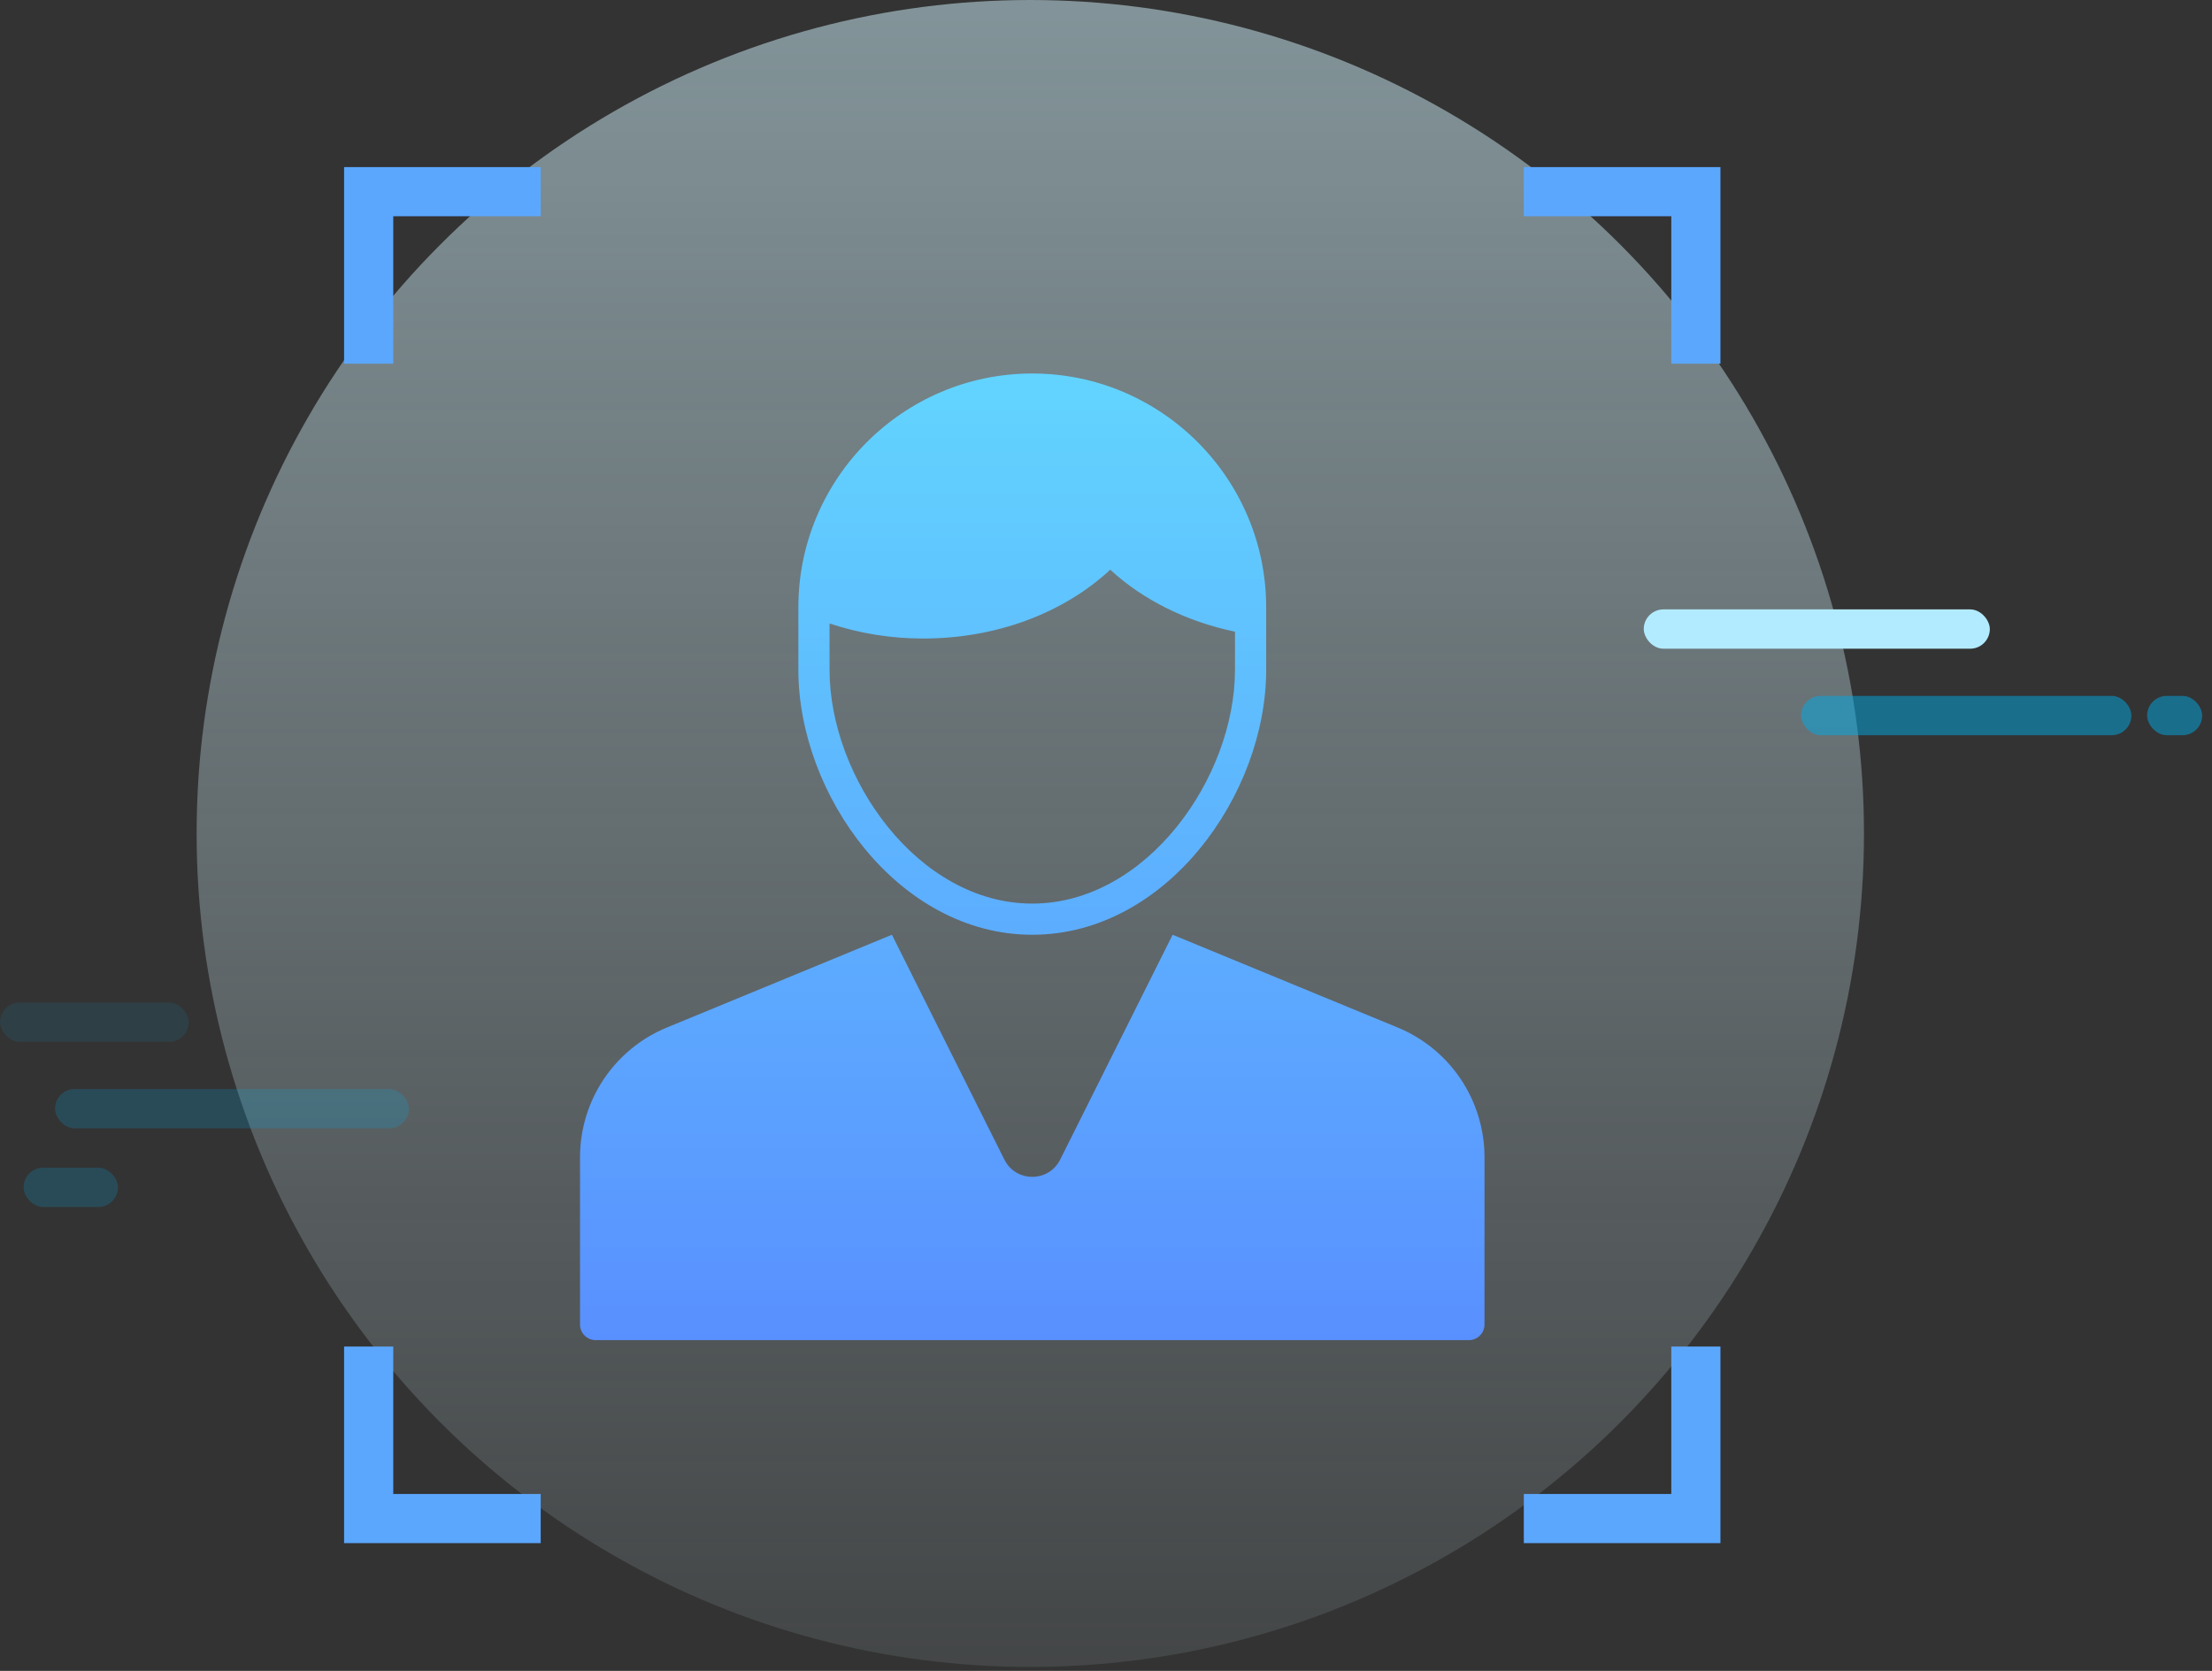 <svg xmlns="http://www.w3.org/2000/svg" width="225" height="170" viewBox="0 0 225 170">
  <rect x="0" y="0" width="225" height="170" fill="#333333" stroke="none"/>
  <defs>
    <linearGradient id="用户身份验证-a" x1="50%" x2="50%" y1="0%" y2="100%">
      <stop offset="0%" stop-color="#D1F4FF"/>
      <stop offset="100%" stop-color="#DCF6FF" stop-opacity=".197"/>
    </linearGradient>
    <linearGradient id="用户身份验证-b" x1="50%" x2="50%" y1="0%" y2="100%">
      <stop offset="0%" stop-color="#62D4FE"/>
      <stop offset="100%" stop-color="#5990FF"/>
    </linearGradient>
  </defs>
  <g fill="none" fill-rule="evenodd">
    <circle cx="104.8" cy="84.8" r="84.8" fill="url(#用户身份验证-a)" opacity=".5"/>
    <g transform="translate(0 62)">
      <g transform="translate(167.2)">
        <rect width="33.6" height="4" x="16" y="8.8" fill="#00AAE7" opacity=".5" rx="2"/>
        <rect width="5.6" height="4" x="51.2" y="8.8" fill="#00AAE7" opacity=".5" rx="2"/>
        <rect width="35.2" height="4" fill="#B2EBFF" rx="2"/>
      </g>
      <g fill="#00AAE7" transform="translate(0 40)">
        <rect width="36" height="4" x="5.6" y="8.8" opacity=".2" rx="2"/>
        <rect width="9.6" height="4" x="2.4" y="16.8" opacity=".2" rx="2"/>
        <rect width="19.2" height="4" opacity=".1" rx="2"/>
      </g>
    </g>
    <g transform="translate(35 17)">
      <path fill="url(#用户身份验证-b)" fill-rule="nonzero" d="M84.276,78.103 L107.166,87.541 C112.512,89.745 116,94.957 116,100.739 L116,100.739 L116,117.759 C116,118.634 115.289,119.345 114.414,119.345 L114.414,119.345 L25.586,119.345 C24.711,119.345 24,118.634 24,117.759 L24,117.759 L24,100.739 C24,94.957 27.488,89.745 32.834,87.541 L32.834,87.541 L55.724,78.103 L67.162,100.98 C68.331,103.318 71.669,103.318 72.838,100.98 L72.838,100.98 L84.276,78.103 Z M70,21 C83.12,21 93.793,31.674 93.793,44.793 L93.793,44.793 L93.793,51.138 C93.793,63.866 83.618,78.103 70,78.103 C56.382,78.103 46.207,63.866 46.207,51.138 L46.207,51.138 L46.207,44.793 C46.207,31.674 56.88,21 70,21 Z M77.933,40.964 C73.111,45.431 66.269,47.966 58.897,47.966 C55.589,47.966 52.404,47.436 49.379,46.435 L49.379,46.435 L49.379,51.138 C49.379,62.141 58.387,74.931 70,74.931 C81.613,74.931 90.621,62.141 90.621,51.138 L90.621,51.138 L90.621,47.269 C85.7,46.237 81.28,44.051 77.933,40.964 Z"/>
      <path fill="#5CA7FE" d="M5,120 L5,135 L20,135 L20,140 L0,140 L0,120 L5,120 Z M140,120 L140,140 L120,140 L120,135 L135,135 L135,120 L140,120 Z M20,0 L20,5 L5,5 L5,20 L0,20 L0,0 L20,0 Z M140,0 L140,20 L135,20 L135,5 L120,5 L120,0 L140,0 Z"/>
    </g>
  </g>
</svg>
